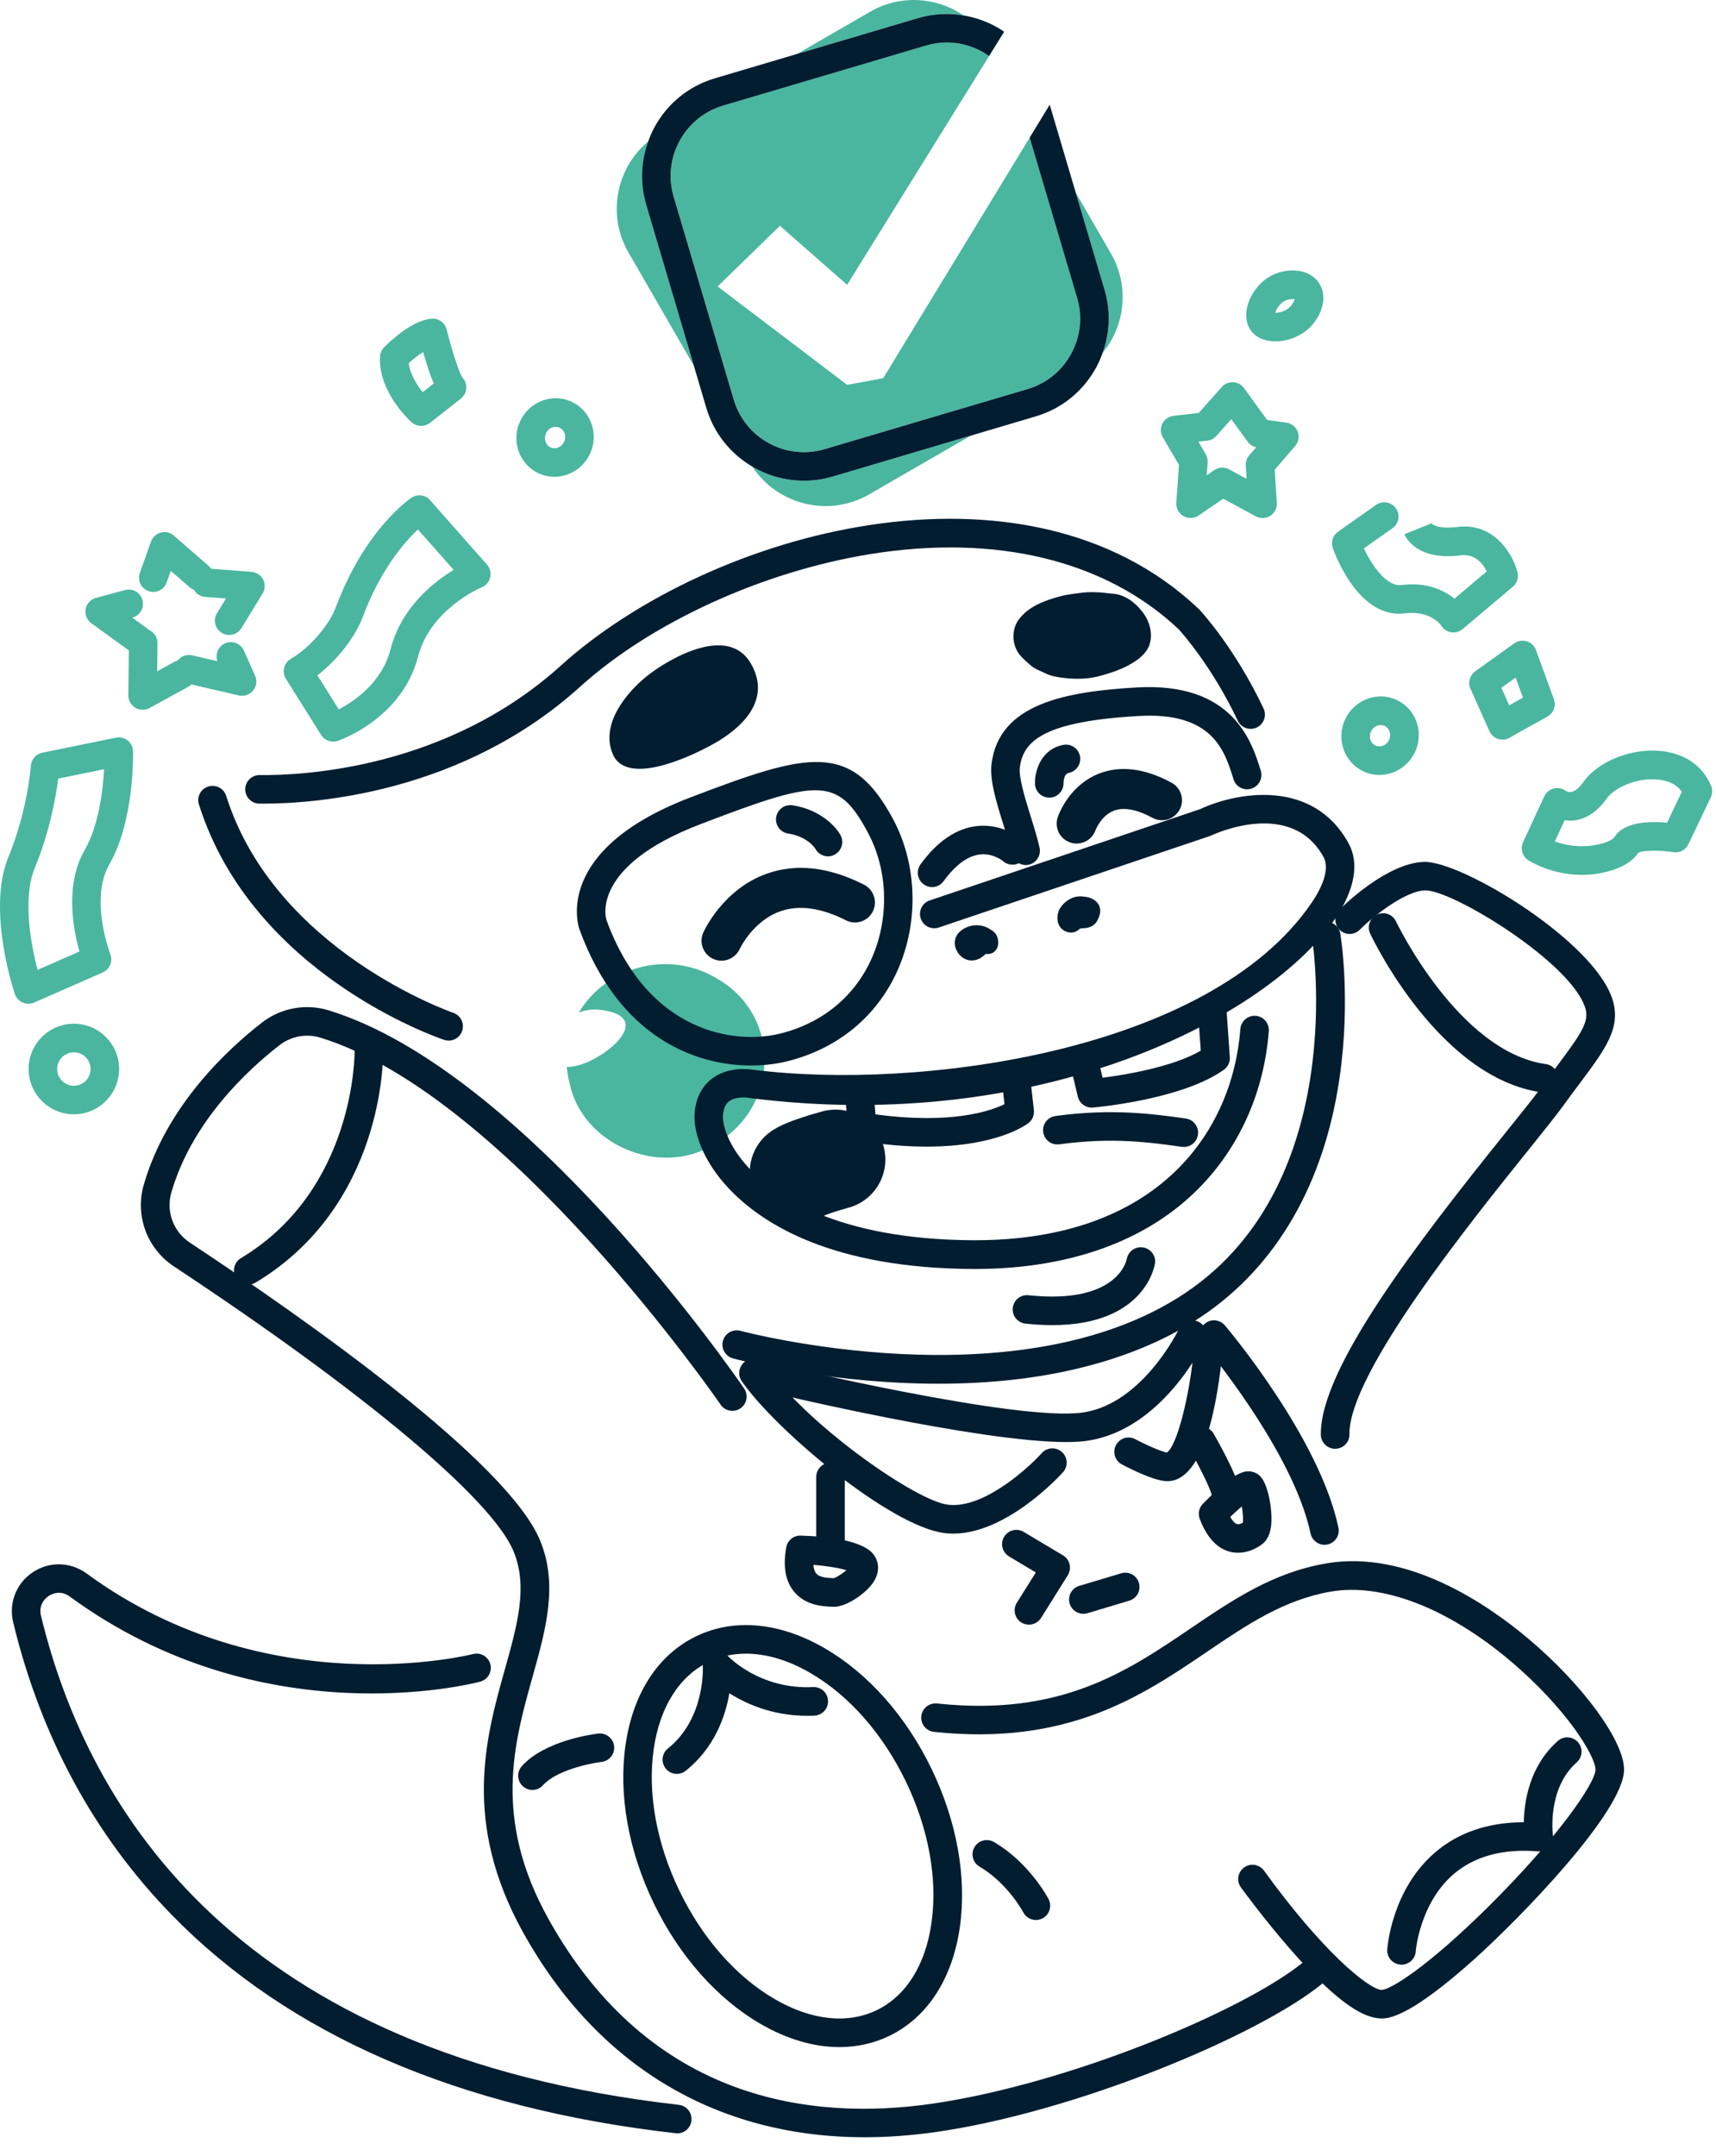 <svg width="86" height="108" viewBox="0 0 86 108" fill="none" xmlns="http://www.w3.org/2000/svg">
<path d="M36.003 49.067C33.456 47.49 30.326 48.503 29.012 50.727C29.35 50.604 29.704 50.547 30.068 50.592C32.194 50.836 31.321 52.109 30.059 52.885C29.561 53.194 28.998 53.443 28.405 53.46C28.431 53.734 28.477 54.012 28.551 54.298C29.206 57.349 33.038 58.966 35.705 57.383C39.011 55.646 39.257 50.999 36.003 49.067Z" fill="#4AB69F"/>
<path d="M59.331 57.463C59.296 57.463 59.265 57.46 59.23 57.457C57.596 57.228 55.745 56.968 53.089 57.331C52.691 57.383 52.337 57.111 52.282 56.719C52.228 56.327 52.503 55.967 52.895 55.912C55.748 55.523 57.788 55.809 59.428 56.038C59.82 56.092 60.092 56.456 60.037 56.845C59.989 57.206 59.68 57.463 59.331 57.463Z" fill="#021D30"/>
<path d="M40.074 58.731C40.074 58.731 40.349 58.514 41.871 58.093" stroke="#021D30" stroke-width="5" stroke-miterlimit="10" stroke-linecap="round" stroke-linejoin="round"/>
<path d="M53.957 42.262C53.848 42.262 53.734 42.245 53.625 42.205C53.107 42.021 52.833 41.461 53.01 40.943C53.064 40.779 53.597 39.337 55.082 38.756C56.152 38.339 57.371 38.49 58.71 39.211C59.197 39.474 59.38 40.081 59.117 40.568C58.853 41.054 58.247 41.237 57.76 40.974C56.971 40.548 56.318 40.428 55.823 40.616C55.179 40.86 54.901 41.595 54.899 41.601C54.753 42.007 54.366 42.262 53.957 42.262Z" fill="#021D30"/>
<path d="M22.486 52.135C22.412 52.135 22.335 52.123 22.258 52.098C21.866 51.966 12.651 48.778 9.97 40.305C9.849 39.927 10.058 39.526 10.436 39.406C10.814 39.286 11.214 39.495 11.335 39.873C13.793 47.642 22.624 50.71 22.712 50.741C23.087 50.867 23.288 51.273 23.162 51.648C23.064 51.946 22.787 52.135 22.486 52.135Z" fill="#021D30"/>
<path d="M46.441 57.446C45.485 57.446 44.377 57.366 43.104 57.163C42.781 57.111 42.535 56.848 42.503 56.522L42.377 55.137C42.34 54.742 42.632 54.396 43.024 54.358C43.419 54.324 43.765 54.613 43.802 55.005L43.877 55.829C47.666 56.344 49.632 55.666 50.341 55.32L50.224 54.267C50.181 53.875 50.464 53.52 50.856 53.477C51.251 53.434 51.603 53.717 51.646 54.109L51.815 55.62C51.841 55.864 51.743 56.104 51.552 56.258C51.474 56.319 50.015 57.446 46.441 57.446Z" fill="#021D30"/>
<path d="M13.223 40.262C13.143 40.262 13.066 40.262 12.997 40.262C12.602 40.256 12.284 39.933 12.29 39.538C12.296 39.146 12.614 38.831 13.005 38.831C13.008 38.831 13.011 38.831 13.014 38.831C15.109 38.857 22.36 38.539 28.107 33.348C35.581 26.597 51.361 22.247 60.074 30.506C60.083 30.515 60.094 30.526 60.103 30.535C60.175 30.612 61.874 32.435 63.325 35.494C63.494 35.852 63.342 36.278 62.985 36.447C62.627 36.616 62.2 36.464 62.032 36.107C60.747 33.394 59.224 31.694 59.073 31.528C55.416 28.074 49.918 26.737 43.591 27.765C38.2 28.64 32.634 31.187 29.068 34.41C23.127 39.775 15.704 40.262 13.223 40.262Z" fill="#021D30"/>
<path d="M48.865 63.576C48.816 63.576 48.77 63.576 48.722 63.576C41.725 63.533 38.217 61.349 36.505 59.521C35.178 58.104 34.76 56.682 34.808 55.823C34.866 54.876 35.292 54.35 35.638 54.072C36.448 53.428 37.507 53.56 37.696 53.588C45.983 54.65 60.615 52.727 65.732 45.232C66.387 44.274 66.607 43.441 66.335 42.946C64.727 40.007 60.887 41.773 60.724 41.85C60.698 41.861 60.672 41.873 60.647 41.881L47.051 46.468C46.676 46.594 46.269 46.394 46.144 46.019C46.018 45.644 46.218 45.238 46.593 45.112L60.148 40.536C61.963 39.689 65.797 38.98 67.589 42.256C68.135 43.252 67.892 44.594 66.911 46.034C63.588 50.898 52.265 56.897 37.498 55.002C37.487 55.002 37.478 54.999 37.47 54.996C37.309 54.971 36.812 54.956 36.523 55.188C36.46 55.24 36.265 55.397 36.233 55.898C36.208 56.33 36.457 57.369 37.544 58.533C38.789 59.861 41.897 62.093 48.725 62.136C48.77 62.136 48.819 62.136 48.865 62.136C58.068 62.136 61.768 56.679 62.163 51.551C62.195 51.156 62.541 50.864 62.93 50.893C63.325 50.924 63.62 51.268 63.588 51.66C63.336 54.931 61.931 57.878 59.633 59.961C57.038 62.331 53.312 63.576 48.865 63.576Z" fill="#021D30"/>
<path d="M54.586 46.145C54.32 46.291 54.085 46.131 53.853 46.377C53.705 46.494 53.487 46.425 53.37 46.294C53.23 46.122 53.261 45.85 53.355 45.664C53.547 45.37 53.891 45.144 54.254 45.204C54.64 45.227 54.989 45.43 54.798 45.859C54.749 45.968 54.7 46.091 54.586 46.145Z" fill="#021D30"/>
<path d="M53.679 46.723C53.485 46.723 53.29 46.629 53.161 46.486C52.929 46.205 52.967 45.807 53.104 45.535L53.121 45.507C53.399 45.078 53.862 44.849 54.303 44.92C54.632 44.94 54.916 45.08 55.05 45.306C55.13 45.441 55.199 45.667 55.061 45.976C55.001 46.114 54.918 46.3 54.718 46.4C54.549 46.491 54.392 46.5 54.277 46.505C54.146 46.514 54.114 46.52 54.066 46.571L54.034 46.6C53.925 46.686 53.802 46.723 53.679 46.723ZM53.608 45.807C53.556 45.922 53.548 46.059 53.593 46.114C53.616 46.136 53.656 46.151 53.676 46.151C53.88 45.953 54.097 45.942 54.246 45.933C54.34 45.928 54.398 45.925 54.452 45.893L54.463 45.887C54.483 45.87 54.512 45.802 54.532 45.759C54.549 45.719 54.584 45.639 54.561 45.601C54.538 45.561 54.432 45.501 54.24 45.487C53.968 45.447 53.736 45.616 53.608 45.807Z" fill="#021D30"/>
<path d="M49.405 47.51C49.357 47.513 49.305 47.522 49.259 47.539C49.185 47.587 49.131 47.659 49.056 47.705C48.922 47.813 48.747 47.856 48.578 47.822C48.421 47.779 48.269 47.656 48.206 47.504C48.098 47.333 48.106 47.09 48.243 46.938C48.535 46.623 49.053 46.546 49.42 46.772C49.546 46.852 49.674 46.909 49.714 47.067C49.755 47.207 49.752 47.396 49.614 47.481C49.554 47.516 49.477 47.51 49.405 47.51Z" fill="#021D30"/>
<path d="M48.693 48.12C48.636 48.12 48.579 48.114 48.525 48.102C48.264 48.034 48.055 47.856 47.955 47.636C47.789 47.353 47.821 46.981 48.038 46.743C48.422 46.325 49.097 46.231 49.575 46.529L49.623 46.557C49.749 46.632 49.935 46.746 49.998 47.001C50.084 47.298 49.995 47.587 49.769 47.728C49.644 47.799 49.526 47.796 49.449 47.796H49.423C49.412 47.796 49.403 47.799 49.392 47.799C49.38 47.808 49.372 47.819 49.36 47.828C49.326 47.862 49.28 47.902 49.226 47.937C49.071 48.057 48.885 48.12 48.693 48.12ZM48.948 46.926C48.768 46.926 48.582 46.998 48.459 47.13C48.41 47.181 48.407 47.281 48.453 47.35L48.476 47.393C48.505 47.459 48.582 47.525 48.656 47.544C48.722 47.556 48.811 47.536 48.879 47.482L48.911 47.459C48.925 47.45 48.948 47.43 48.971 47.407C49.014 47.367 49.06 47.327 49.108 47.296L49.163 47.27C49.229 47.244 49.303 47.23 49.389 47.224H49.452C49.455 47.224 49.458 47.224 49.463 47.224C49.46 47.207 49.458 47.181 49.449 47.147C49.44 47.115 49.409 47.092 49.332 47.047L49.277 47.012C49.177 46.955 49.063 46.926 48.948 46.926Z" fill="#021D30"/>
<path d="M32.517 33.797C31.735 34.392 29.998 36.104 30.711 37.783C31.424 39.463 34.82 37.829 35.956 37.154C36.869 36.61 38.767 35.225 37.636 33.251C36.503 31.279 33.598 32.97 32.517 33.797Z" fill="#021D30"/>
<path d="M52.44 33.757C52.222 33.648 51.987 33.568 51.782 33.437C51.653 33.345 51.544 33.231 51.424 33.133C51.272 32.987 51.112 32.847 51.003 32.664C50.683 32.132 50.717 31.399 51.141 30.933C51.564 30.429 52.188 30.154 52.806 29.971C53.215 29.831 53.644 29.765 54.074 29.714C54.626 29.628 55.184 29.674 55.736 29.742C56.329 29.771 56.841 30.143 57.204 30.592C57.596 31.056 57.805 31.723 57.605 32.312C57.307 33.156 55.971 33.645 55.167 33.852C54.586 34.02 53.974 34.038 53.375 33.972C53.052 33.934 52.732 33.892 52.44 33.757Z" fill="#021D30"/>
<path d="M51.404 43.338C51.078 43.338 50.783 43.112 50.706 42.78C50.608 42.351 50.454 41.856 50.291 41.332C49.93 40.176 49.593 39.086 49.693 38.267C50.068 35.251 53.413 34.647 56.973 34.441C61.806 34.166 62.739 37.168 63.185 38.613C63.303 38.991 63.091 39.395 62.713 39.512C62.336 39.629 61.935 39.42 61.82 39.043L61.818 39.037C61.377 37.609 60.776 35.654 57.053 35.872C52.354 36.144 51.281 37.097 51.112 38.444C51.049 38.957 51.373 39.993 51.656 40.908C51.822 41.438 51.991 41.984 52.099 42.465C52.185 42.851 51.945 43.235 51.559 43.321C51.51 43.332 51.458 43.338 51.404 43.338Z" fill="#021D30"/>
<path d="M37.639 53.382C34.814 53.382 31.005 51.94 29.042 46.566C28.982 46.403 27.703 42.588 34.591 39.955C40.509 37.695 42.664 37.114 44.767 41.057C45.972 43.318 46.055 46.211 44.985 48.612C43.952 50.927 41.98 52.55 39.43 53.176C38.915 53.302 38.306 53.382 37.639 53.382ZM40.855 39.592C39.688 39.592 37.982 40.19 35.103 41.292C29.606 43.392 30.359 45.982 30.393 46.091C32.465 51.763 36.837 52.341 39.09 51.785C41.199 51.267 42.83 49.931 43.68 48.028C44.575 46.022 44.51 43.61 43.505 41.732C42.727 40.267 42.094 39.592 40.855 39.592Z" fill="#021D30"/>
<path d="M46.714 44.443C46.568 44.443 46.422 44.4 46.293 44.305C45.973 44.073 45.901 43.627 46.133 43.306C46.974 42.148 47.925 41.501 48.96 41.386C50.242 41.246 51.121 41.987 51.215 42.07C51.51 42.334 51.539 42.786 51.276 43.08C51.015 43.375 50.566 43.404 50.271 43.146C50.242 43.12 49.759 42.728 49.098 42.811C48.488 42.886 47.882 43.335 47.292 44.145C47.152 44.34 46.934 44.443 46.714 44.443Z" fill="#021D30"/>
<path d="M36.157 48.131C36.02 48.131 35.88 48.103 35.748 48.043C35.247 47.816 35.021 47.23 35.244 46.726C35.284 46.638 36.231 44.551 38.426 43.773C39.903 43.246 41.543 43.432 43.3 44.322C43.792 44.571 43.992 45.175 43.741 45.667C43.492 46.16 42.888 46.36 42.396 46.108C41.154 45.478 40.052 45.327 39.116 45.653C37.734 46.134 37.079 47.53 37.073 47.545C36.901 47.911 36.538 48.131 36.157 48.131Z" fill="#021D30"/>
<path d="M54.712 55.491C54.383 55.491 54.094 55.265 54.017 54.942L53.596 53.179C53.504 52.796 53.742 52.409 54.125 52.318C54.509 52.226 54.895 52.464 54.987 52.847L55.258 53.995C56.372 53.852 58.752 53.465 60.178 52.641L60.037 50.629C60.012 50.234 60.306 49.894 60.701 49.865C61.09 49.84 61.437 50.134 61.465 50.529L61.634 52.962C61.651 53.211 61.54 53.448 61.337 53.594C59.242 55.091 54.952 55.471 54.772 55.489C54.755 55.491 54.735 55.491 54.712 55.491Z" fill="#021D30"/>
<path d="M43.331 107.076C35.945 107.076 29.95 103.522 26.227 96.834C23.148 91.305 24.344 87.039 25.308 83.613C25.929 81.404 26.464 79.495 25.743 77.735C24.679 75.131 18.317 69.794 8.728 63.456C7.365 62.557 6.756 60.903 7.208 59.346C8.353 55.394 11.406 52.567 13.126 51.233C14.076 50.495 15.329 50.266 16.48 50.621C26.316 53.646 36.849 68.916 37.293 69.565C37.516 69.891 37.433 70.338 37.107 70.558C36.781 70.781 36.334 70.698 36.114 70.372C36.008 70.218 25.42 54.868 16.062 51.989C15.358 51.771 14.591 51.912 14.007 52.364C12.425 53.591 9.618 56.181 8.587 59.744C8.31 60.7 8.688 61.71 9.523 62.262C15.381 66.134 25.448 73.22 27.074 77.194C27.981 79.409 27.354 81.639 26.693 83.999C25.755 87.339 24.693 91.125 27.486 96.139C32.605 105.33 40.747 106.249 46.676 105.402C53.461 104.432 62.284 100.78 65.349 98.282C65.655 98.033 66.107 98.079 66.356 98.385C66.605 98.691 66.559 99.144 66.253 99.392C63.045 102.005 53.885 105.82 46.88 106.818C45.66 106.99 44.478 107.076 43.331 107.076Z" fill="#021D30"/>
<path d="M69.255 101.127C69.178 101.127 69.118 101.121 69.07 101.115C68.411 101.041 67.235 100.603 64.665 97.658C63.318 96.113 62.236 94.619 62.19 94.559C61.958 94.239 62.03 93.792 62.35 93.561C62.671 93.329 63.117 93.4 63.349 93.721C66.234 97.71 68.523 99.616 69.227 99.696C69.227 99.696 69.227 99.696 69.23 99.696C69.67 99.696 71.519 98.566 74.595 95.521C78.095 92.052 79.961 89.308 79.961 88.658C79.961 87.995 78.527 85.602 75.674 83.195C72.541 80.557 69.27 79.298 66.7 79.739C64.342 80.145 62.468 81.415 60.484 82.76C57.219 84.973 53.519 87.479 46.809 86.767C46.416 86.724 46.13 86.372 46.173 85.98C46.216 85.588 46.565 85.307 46.96 85.345C53.147 86.006 56.469 83.754 59.68 81.576C61.795 80.142 63.795 78.788 66.457 78.328C70.546 77.621 74.564 80.388 76.596 82.1C79.331 84.403 81.392 87.222 81.392 88.656C81.392 90.739 76.212 96.073 73.851 98.188C70.872 100.849 69.745 101.127 69.255 101.127Z" fill="#021D30"/>
<path d="M51.916 96.193C51.659 96.193 51.41 96.053 51.281 95.807C51.269 95.781 50.5 94.347 49.092 93.52C48.751 93.32 48.637 92.882 48.837 92.542C49.037 92.201 49.475 92.087 49.816 92.287C51.596 93.331 52.511 95.074 52.551 95.149C52.732 95.501 52.594 95.93 52.245 96.113C52.139 96.167 52.028 96.193 51.916 96.193Z" fill="#021D30"/>
<path d="M26.684 89.677C26.512 89.677 26.344 89.617 26.206 89.494C25.911 89.23 25.889 88.778 26.152 88.484C27.305 87.201 29.715 86.884 29.984 86.852C30.37 86.806 30.73 87.087 30.776 87.479C30.822 87.871 30.542 88.226 30.15 88.272C29.56 88.343 27.886 88.689 27.213 89.439C27.073 89.597 26.879 89.677 26.684 89.677Z" fill="#021D30"/>
<path d="M42.066 102.56C40.789 102.56 39.441 102.168 38.102 101.39C35.933 100.128 34.036 97.985 32.765 95.355C31.494 92.725 30.991 89.909 31.349 87.425C31.721 84.835 32.977 82.904 34.886 81.979C36.794 81.058 39.089 81.272 41.35 82.589C43.519 83.851 45.417 85.994 46.687 88.624C47.958 91.254 48.461 94.07 48.104 96.554C47.732 99.144 46.475 101.075 44.567 102C43.788 102.374 42.944 102.56 42.066 102.56ZM37.384 82.849C36.717 82.849 36.085 82.987 35.507 83.267C34.041 83.977 33.066 85.525 32.762 87.628C32.445 89.835 32.903 92.359 34.05 94.731C35.198 97.106 36.892 99.032 38.818 100.151C40.655 101.221 42.472 101.419 43.94 100.709C45.405 99.999 46.381 98.451 46.681 96.348C46.999 94.141 46.541 91.618 45.394 89.245C44.246 86.87 42.552 84.944 40.626 83.825C39.516 83.175 38.408 82.849 37.384 82.849Z" fill="#021D30"/>
<path d="M33.921 88.873C33.712 88.873 33.503 88.781 33.363 88.604C33.117 88.295 33.165 87.846 33.474 87.6C35.366 86.083 35.223 83.51 35.223 83.484C35.203 83.181 35.377 82.898 35.658 82.778C35.935 82.657 36.262 82.729 36.465 82.952C36.528 83.018 38.082 84.652 40.749 84.523C41.152 84.503 41.478 84.809 41.498 85.204C41.519 85.599 41.212 85.934 40.817 85.954C38.926 86.043 37.475 85.416 36.553 84.832C36.362 85.968 35.824 87.548 34.37 88.713C34.236 88.821 34.078 88.873 33.921 88.873Z" fill="#021D30"/>
<path d="M33.944 106.881C33.919 106.881 33.89 106.881 33.861 106.876C22.981 105.639 14.485 101.959 8.61 95.938C4.732 91.963 2.057 87.036 0.663 81.289C0.426 80.314 0.809 79.326 1.642 78.771C2.475 78.216 3.533 78.242 4.343 78.834C13.406 85.47 23.599 82.895 23.703 82.869C24.083 82.769 24.475 82.998 24.575 83.378C24.675 83.759 24.449 84.151 24.066 84.251C23.625 84.368 13.129 87.038 3.496 79.987C3.01 79.63 2.56 79.876 2.435 79.962C2.309 80.044 1.911 80.365 2.054 80.952C4.432 90.741 11.907 102.938 34.022 105.453C34.414 105.499 34.697 105.851 34.651 106.246C34.614 106.609 34.305 106.881 33.944 106.881Z" fill="#021D30"/>
<path d="M47.037 69.325C46.404 69.325 45.749 69.308 45.068 69.276C40.406 69.044 36.881 68.097 36.735 68.057C36.354 67.954 36.128 67.559 36.231 67.179C36.334 66.798 36.726 66.572 37.109 66.675C37.247 66.712 51.083 70.378 59.433 64.758C67.669 59.215 65.778 47.127 65.758 47.007C65.692 46.617 65.958 46.248 66.347 46.185C66.736 46.122 67.106 46.383 67.171 46.772C67.194 46.904 67.707 50.074 67.131 54.021C66.362 59.303 63.975 63.427 60.235 65.945C57.877 67.531 53.73 69.325 47.037 69.325Z" fill="#021D30"/>
<path d="M66.379 77.395C66.047 77.395 65.752 77.163 65.681 76.828C64.805 72.687 60.341 67.376 60.295 67.324C60.04 67.024 60.078 66.572 60.378 66.317C60.679 66.062 61.131 66.1 61.385 66.4C61.58 66.629 66.13 72.043 67.077 76.533C67.16 76.92 66.911 77.3 66.525 77.38C66.476 77.392 66.428 77.395 66.379 77.395Z" fill="#021D30"/>
<path d="M53.436 72.247C49.04 72.247 38.981 69.849 38.518 69.737C38.134 69.645 37.897 69.259 37.988 68.876C38.08 68.492 38.466 68.255 38.85 68.346C38.97 68.375 51.009 71.245 54.271 70.767C57.285 70.326 59.082 66.592 59.099 66.555C59.268 66.197 59.694 66.045 60.052 66.214C60.41 66.383 60.564 66.807 60.395 67.164C60.309 67.347 58.258 71.631 54.48 72.184C54.188 72.227 53.834 72.247 53.436 72.247Z" fill="#021D30"/>
<path d="M58.501 74.207C58.492 74.207 58.487 74.207 58.478 74.207C57.857 74.195 56.695 73.617 56.226 73.368C55.877 73.182 55.742 72.75 55.928 72.401C56.112 72.052 56.547 71.917 56.896 72.103C57.517 72.432 58.235 72.733 58.478 72.773C58.968 72.472 59.609 70.034 59.837 67.593C59.875 67.201 60.218 66.909 60.616 66.947C61.008 66.984 61.3 67.333 61.263 67.725C61.034 70.149 60.376 74.207 58.501 74.207Z" fill="#021D30"/>
<path d="M47.775 76.834C47.517 76.834 47.257 76.808 47.002 76.748C44.181 76.101 38.815 71.566 37.175 69.199C36.949 68.873 37.032 68.429 37.356 68.203C37.679 67.977 38.126 68.06 38.352 68.383C40.355 71.279 45.554 74.948 47.323 75.352C49.08 75.755 51.447 73.646 52.211 72.799C52.474 72.507 52.926 72.481 53.221 72.747C53.516 73.013 53.538 73.463 53.275 73.758C53.149 73.898 50.474 76.834 47.775 76.834Z" fill="#021D30"/>
<path d="M41.623 78.11C41.228 78.11 40.907 77.79 40.907 77.395V73.995C40.907 73.6 41.228 73.279 41.623 73.279C42.018 73.279 42.338 73.6 42.338 73.995V77.395C42.338 77.79 42.018 78.11 41.623 78.11Z" fill="#021D30"/>
<path d="M41.797 80.502C41.763 80.502 41.732 80.5 41.7 80.497C41.683 80.494 41.654 80.494 41.62 80.494C41.239 80.477 40.347 80.437 39.774 79.716C39.356 79.192 39.233 78.451 39.405 77.518C39.468 77.171 39.777 76.922 40.132 76.934C41.52 76.977 43.28 77.18 43.798 77.904C44.072 78.287 44.075 78.765 43.806 79.215C43.457 79.796 42.438 80.502 41.797 80.502ZM40.767 78.399C40.779 78.585 40.825 78.728 40.899 78.823C41.068 79.034 41.471 79.052 41.689 79.063C41.723 79.066 41.755 79.066 41.783 79.069C41.949 79.014 42.232 78.831 42.418 78.668C42.061 78.556 41.437 78.454 40.767 78.399Z" fill="#021D30"/>
<path d="M61.425 75.466C61.09 75.466 60.792 75.231 60.724 74.891C60.661 74.573 60.083 73.423 59.585 72.544C59.39 72.201 59.513 71.763 59.856 71.568C60.2 71.374 60.638 71.494 60.832 71.84C61.101 72.315 61.991 73.924 62.129 74.613C62.206 74.999 61.954 75.377 61.568 75.454C61.519 75.46 61.473 75.466 61.425 75.466Z" fill="#021D30"/>
<path d="M62.049 77.793C61.886 77.793 61.723 77.77 61.565 77.721C60.944 77.529 60.461 76.98 60.126 76.093C60.029 75.832 60.089 75.54 60.283 75.343C61.866 73.72 62.355 73.718 62.564 73.715C62.567 73.715 62.567 73.715 62.57 73.715C62.79 73.715 62.996 73.798 63.148 73.949C63.577 74.379 63.772 75.689 63.712 76.37C63.669 76.848 63.503 77.192 63.219 77.392C62.844 77.658 62.441 77.793 62.049 77.793ZM61.654 75.998C61.78 76.219 61.903 76.327 61.989 76.353C62.08 76.382 62.198 76.336 62.286 76.29C62.312 76.107 62.286 75.775 62.235 75.475C62.06 75.621 61.857 75.804 61.654 75.998Z" fill="#021D30"/>
<path d="M51.566 81.395C51.437 81.395 51.306 81.361 51.185 81.287C50.851 81.078 50.75 80.634 50.959 80.299L51.912 78.78L50.57 77.978C50.23 77.775 50.118 77.337 50.321 76.997C50.524 76.656 50.962 76.545 51.303 76.748L53.274 77.924C53.44 78.021 53.558 78.184 53.603 78.371C53.649 78.556 53.615 78.754 53.515 78.92L52.173 81.061C52.035 81.278 51.803 81.395 51.566 81.395Z" fill="#021D30"/>
<path d="M54.293 80.852C53.984 80.852 53.7 80.651 53.609 80.342C53.494 79.964 53.709 79.564 54.09 79.452L56.187 78.823C56.565 78.708 56.966 78.923 57.077 79.303C57.189 79.684 56.977 80.082 56.596 80.193L54.499 80.823C54.43 80.84 54.361 80.852 54.293 80.852Z" fill="#021D30"/>
<path d="M52.735 66.389C52.32 66.389 51.873 66.366 51.392 66.314C51 66.272 50.714 65.919 50.757 65.527C50.8 65.135 51.149 64.849 51.544 64.892C55.988 65.364 56.452 63.172 56.469 63.078C56.541 62.694 56.907 62.431 57.293 62.497C57.677 62.563 57.94 62.918 57.883 63.301C57.863 63.441 57.359 66.389 52.735 66.389Z" fill="#021D30"/>
<path d="M66.911 72.584C66.522 72.584 66.201 72.269 66.196 71.877C66.15 68.595 70.963 62.331 75.479 56.716C76.246 55.763 76.853 55.008 77.187 54.55C77.485 54.141 77.76 53.772 78.009 53.44C79.236 51.797 79.651 51.196 79.457 50.529C78.784 48.231 72.755 44.563 71.412 44.608C70.439 44.643 68.891 45.836 68.144 46.583C67.864 46.861 67.412 46.861 67.131 46.583C66.854 46.303 66.854 45.85 67.131 45.573C67.369 45.335 69.509 43.246 71.361 43.18C71.375 43.18 71.39 43.18 71.407 43.18C73.335 43.18 79.972 47.198 80.83 50.129C81.237 51.517 80.453 52.564 79.156 54.298C78.91 54.627 78.638 54.99 78.346 55.394C77.991 55.88 77.376 56.648 76.598 57.618C73.673 61.255 67.589 68.821 67.629 71.86C67.635 72.255 67.32 72.578 66.922 72.584C66.917 72.584 66.914 72.584 66.911 72.584Z" fill="#021D30"/>
<path d="M77.373 54.736C77.339 54.736 77.308 54.733 77.273 54.73C72.136 54.015 68.808 47.07 68.668 46.775C68.499 46.417 68.654 45.991 69.009 45.822C69.366 45.653 69.793 45.805 69.962 46.162C69.993 46.228 73.101 52.701 77.471 53.311C77.863 53.365 78.135 53.726 78.08 54.118C78.031 54.478 77.725 54.736 77.373 54.736Z" fill="#021D30"/>
<path d="M12.445 64.36C12.202 64.36 11.964 64.237 11.83 64.013C11.627 63.676 11.735 63.235 12.076 63.032C17.811 59.592 17.771 52.758 17.771 52.69C17.765 52.295 18.08 51.969 18.475 51.963C18.477 51.963 18.483 51.963 18.486 51.963C18.875 51.963 19.196 52.275 19.201 52.667C19.207 52.982 19.247 60.396 12.811 64.257C12.697 64.328 12.571 64.36 12.445 64.36Z" fill="#021D30"/>
<path d="M41.497 42.903C41.248 42.903 41.005 42.771 40.873 42.54C40.847 42.497 40.475 41.91 39.499 41.761C39.107 41.701 38.841 41.338 38.898 40.946C38.959 40.556 39.322 40.285 39.714 40.345C41.085 40.554 41.872 41.383 42.123 41.841C42.312 42.188 42.184 42.623 41.837 42.812C41.729 42.877 41.611 42.903 41.497 42.903Z" fill="#021D30"/>
<path d="M52.586 39.961C52.202 39.961 51.885 39.661 51.87 39.277C51.85 38.702 52.116 37.552 53.284 37.32C53.667 37.243 54.048 37.494 54.125 37.881C54.202 38.267 53.951 38.645 53.564 38.722C53.298 38.776 53.301 39.214 53.301 39.234C53.307 39.626 52.995 39.953 52.603 39.964C52.6 39.961 52.591 39.961 52.586 39.961Z" fill="#021D30"/>
<path d="M70.239 98.431C70.222 98.431 70.205 98.431 70.188 98.428C69.793 98.399 69.498 98.062 69.524 97.667C69.533 97.547 69.75 94.682 71.905 92.822C73.078 91.809 74.578 91.297 76.369 91.294C76.386 90.255 76.65 88.481 78.072 87.222C78.367 86.959 78.819 86.987 79.082 87.285C79.345 87.579 79.317 88.032 79.019 88.295C77.522 89.62 77.823 91.915 77.826 91.938C77.857 92.152 77.788 92.37 77.64 92.527C77.491 92.685 77.279 92.768 77.064 92.751C75.31 92.613 73.894 92.999 72.849 93.895C71.147 95.358 70.952 97.741 70.952 97.764C70.926 98.142 70.612 98.431 70.239 98.431Z" fill="#021D30"/>
<path d="M1.425 50.289C1.327 50.289 1.227 50.269 1.135 50.229C0.952 50.149 0.812 49.994 0.746 49.805C0.689 49.634 -0.67 45.576 0.426 42.923C1.379 40.622 1.548 38.384 1.548 38.361C1.57 38.041 1.802 37.775 2.117 37.712L5.809 36.956C6.015 36.913 6.232 36.965 6.398 37.097C6.564 37.228 6.661 37.426 6.667 37.638C6.67 37.778 6.741 41.109 5.482 43.301C4.475 45.052 5.517 47.774 5.528 47.802C5.668 48.16 5.502 48.563 5.15 48.718L1.711 50.229C1.619 50.269 1.522 50.289 1.425 50.289ZM2.918 39.008C2.807 39.873 2.506 41.638 1.748 43.47C1.104 45.029 1.57 47.393 1.882 48.592L3.983 47.671C3.671 46.577 3.239 44.334 4.243 42.588C4.953 41.355 5.159 39.584 5.216 38.539L2.918 39.008Z" fill="#4AB69F"/>
<path d="M3.703 55.826C2.452 55.826 1.434 54.807 1.434 53.557C1.434 52.306 2.452 51.288 3.703 51.288C4.953 51.288 5.969 52.306 5.969 53.557C5.969 54.807 4.953 55.826 3.703 55.826ZM3.703 52.721C3.242 52.721 2.864 53.096 2.864 53.56C2.864 54.023 3.239 54.398 3.703 54.398C4.164 54.398 4.539 54.023 4.539 53.56C4.539 53.096 4.164 52.721 3.703 52.721Z" fill="#4AB69F"/>
<path d="M16.697 37.154C16.457 37.154 16.225 37.031 16.091 36.819L14.328 34.009C14.225 33.846 14.194 33.645 14.239 33.459C14.285 33.27 14.405 33.11 14.571 33.013C15.607 32.406 16.532 31.23 16.823 30.443C18.283 26.52 20.529 24.997 20.624 24.934C20.921 24.737 21.319 24.788 21.554 25.058L24.407 28.288C24.561 28.463 24.621 28.7 24.567 28.927C24.513 29.152 24.355 29.338 24.141 29.424C24.118 29.433 21.568 30.509 20.956 32.884C20.154 35.992 17.058 37.074 16.926 37.117C16.852 37.142 16.775 37.154 16.697 37.154ZM15.908 33.834L16.975 35.537C17.739 35.145 19.138 34.215 19.573 32.529C20.111 30.435 21.72 29.167 22.736 28.552L20.944 26.526C20.283 27.146 19.064 28.532 18.168 30.941C17.839 31.814 16.995 33.002 15.908 33.834Z" fill="#4AB69F"/>
<path d="M21.102 21.337C20.927 21.337 20.756 21.274 20.621 21.151C20.449 20.994 18.944 19.572 19.047 17.855C19.058 17.68 19.13 17.514 19.256 17.391C19.576 17.071 20.698 16.018 21.651 15.966C21.997 15.946 22.301 16.175 22.384 16.507C22.627 17.474 22.999 18.668 23.176 18.919C23.311 19.062 23.38 19.254 23.368 19.452C23.357 19.655 23.257 19.846 23.096 19.972L21.545 21.189C21.414 21.286 21.259 21.337 21.102 21.337ZM20.484 18.195C20.547 18.728 20.881 19.268 21.185 19.649L21.74 19.214C21.548 18.773 21.365 18.201 21.208 17.637C20.979 17.78 20.721 17.978 20.484 18.195ZM23.162 18.899C23.165 18.902 23.168 18.905 23.171 18.908C23.168 18.905 23.165 18.899 23.162 18.899Z" fill="#4AB69F"/>
<path d="M27.783 23.887C27.52 23.887 27.254 23.833 26.999 23.715C26.029 23.275 25.608 22.107 26.061 21.117C26.278 20.642 26.662 20.276 27.142 20.087C27.632 19.895 28.164 19.907 28.636 20.124C29.111 20.339 29.469 20.734 29.643 21.229C29.815 21.715 29.792 22.247 29.575 22.722C29.24 23.455 28.524 23.887 27.783 23.887ZM27.849 21.386C27.789 21.386 27.726 21.398 27.666 21.42C27.532 21.472 27.423 21.578 27.363 21.712C27.24 21.984 27.343 22.299 27.595 22.416C27.846 22.531 28.152 22.402 28.276 22.13C28.338 21.993 28.344 21.844 28.299 21.709C28.253 21.584 28.164 21.483 28.047 21.429C27.981 21.398 27.915 21.386 27.849 21.386Z" fill="#4AB69F"/>
<path d="M69.129 38.825C68.866 38.825 68.6 38.771 68.345 38.654C67.375 38.213 66.954 37.045 67.406 36.055C67.859 35.065 69.015 34.619 69.985 35.062C70.955 35.503 71.376 36.67 70.923 37.661C70.586 38.393 69.87 38.825 69.129 38.825ZM69.195 36.324C68.997 36.324 68.8 36.447 68.706 36.653C68.582 36.925 68.686 37.24 68.937 37.354C69.189 37.469 69.495 37.34 69.618 37.068C69.742 36.796 69.638 36.482 69.387 36.364C69.324 36.336 69.258 36.324 69.195 36.324Z" fill="#4AB69F"/>
<path d="M59.665 25.951C59.542 25.951 59.419 25.919 59.31 25.856C59.073 25.719 58.933 25.458 58.953 25.186L59.084 23.289L58.275 21.907C58.151 21.698 58.143 21.441 58.252 21.226C58.36 21.008 58.569 20.862 58.81 20.834L60.077 20.688L61.231 19.389C61.374 19.226 61.583 19.14 61.8 19.148C62.018 19.16 62.218 19.266 62.344 19.443L63.506 21.043L64.462 21.172C64.722 21.206 64.942 21.38 65.037 21.627C65.131 21.873 65.08 22.15 64.908 22.348L63.883 23.532L63.989 25.192C64.007 25.453 63.881 25.701 63.66 25.842C63.44 25.982 63.162 25.993 62.933 25.867L61.302 24.986L60.069 25.83C59.949 25.91 59.806 25.951 59.665 25.951ZM61.259 23.429C61.377 23.429 61.494 23.458 61.6 23.515L62.475 23.99L62.433 23.329C62.421 23.143 62.481 22.957 62.604 22.814L62.956 22.408C62.785 22.37 62.63 22.273 62.527 22.127L61.706 21L60.953 21.847C60.807 22.01 60.598 22.09 60.398 22.087L60.06 22.127L60.426 22.754C60.498 22.877 60.532 23.023 60.524 23.166L60.478 23.81L60.853 23.552C60.976 23.472 61.119 23.429 61.259 23.429Z" fill="#4AB69F"/>
<path d="M42.455 19.28L35.965 14.352L39.087 11.313L42.455 14.269L49.572 2.805C49.455 2.722 49.334 2.645 49.206 2.574C48.656 2.276 48.058 2.124 47.454 2.124C47.108 2.124 46.759 2.173 46.418 2.276L36.236 5.289C35.303 5.567 34.531 6.194 34.062 7.058C33.592 7.922 33.486 8.912 33.764 9.845L36.777 20.027C37.35 21.964 39.393 23.075 41.333 22.499L51.515 19.486C52.448 19.208 53.221 18.582 53.69 17.718C54.159 16.853 54.265 15.863 53.987 14.93L51.606 6.892L44.263 18.948L42.455 19.28Z" fill="#4AB69F"/>
<path d="M48.287 0.771C46.939 -0.151 45.122 -0.285 43.62 0.582L39.951 2.699L46.009 0.905C46.759 0.685 47.535 0.645 48.287 0.771Z" fill="#4AB69F"/>
<path d="M55.681 12.71L53.91 9.645L55.355 14.527C55.664 15.574 55.624 16.673 55.258 17.686C56.386 16.315 56.617 14.332 55.681 12.71Z" fill="#4AB69F"/>
<path d="M40.291 24.085C39.367 24.085 38.474 23.83 37.701 23.372C38.96 25.298 41.539 25.936 43.553 24.772L48.653 21.827L41.736 23.876C41.255 24.016 40.769 24.085 40.291 24.085Z" fill="#4AB69F"/>
<path d="M32.488 7.086C30.882 8.423 30.413 10.772 31.492 12.641L34.783 18.344L32.388 10.254C32.078 9.201 32.118 8.102 32.488 7.086Z" fill="#4AB69F"/>
<path d="M55.358 14.527L53.91 9.644L52.608 5.246L51.604 6.894L53.985 14.933C54.262 15.866 54.156 16.856 53.687 17.72C53.218 18.584 52.445 19.211 51.512 19.489L41.33 22.502C39.39 23.077 37.35 21.967 36.775 20.029L33.761 9.848C33.484 8.915 33.59 7.925 34.059 7.06C34.528 6.196 35.301 5.569 36.234 5.292L46.416 2.279C46.756 2.178 47.105 2.127 47.451 2.127C48.055 2.127 48.653 2.279 49.203 2.576C49.331 2.645 49.452 2.725 49.569 2.808L50.325 1.589C50.184 1.492 50.035 1.403 49.884 1.32C49.377 1.045 48.837 0.865 48.284 0.773C47.532 0.647 46.756 0.687 46.006 0.908L39.948 2.702L35.824 3.924C34.525 4.31 33.449 5.18 32.797 6.379C32.671 6.611 32.571 6.849 32.485 7.089C32.116 8.105 32.076 9.204 32.385 10.254L34.78 18.344L35.398 20.436C35.779 21.721 36.623 22.739 37.696 23.372C38.471 23.83 39.364 24.084 40.286 24.084C40.764 24.084 41.25 24.016 41.731 23.876L48.648 21.827L51.913 20.859C53.212 20.473 54.288 19.603 54.94 18.404C55.066 18.172 55.169 17.932 55.255 17.689C55.627 16.673 55.667 15.574 55.358 14.527Z" fill="#021D30"/>
<path d="M66.109 14.189C65.628 13.448 64.567 13.416 63.814 13.76C63.202 14.04 62.692 14.658 62.517 15.334C62.395 15.806 62.457 16.247 62.695 16.567C62.924 16.879 63.307 17.068 63.777 17.096C63.822 17.099 63.868 17.102 63.917 17.102C64.569 17.102 65.253 16.819 65.691 16.358C66.218 15.809 66.57 14.896 66.109 14.189ZM64.658 15.371C64.446 15.591 64.106 15.674 63.908 15.674C63.965 15.482 64.149 15.182 64.412 15.062C64.578 14.985 64.775 14.973 64.884 14.99C64.853 15.09 64.77 15.254 64.658 15.371Z" fill="#4AB69F"/>
<path d="M72.84 31.685C72.803 31.685 72.766 31.683 72.729 31.677C72.523 31.645 72.342 31.525 72.234 31.348C72.219 31.325 71.693 30.569 70.414 30.73C68.116 31.021 66.925 27.825 66.796 27.459C66.691 27.158 66.796 26.82 67.06 26.637L68.963 25.295C69.286 25.066 69.733 25.144 69.959 25.467C70.188 25.79 70.11 26.237 69.787 26.463L68.353 27.476C68.751 28.314 69.481 29.402 70.236 29.31C71.524 29.147 72.385 29.585 72.892 29.994L74.511 28.626C74.317 28.24 73.922 27.731 73.212 27.822C70.992 28.108 70.442 26.901 70.385 26.763L71.713 26.231C71.713 26.231 71.707 26.211 71.69 26.18C71.693 26.182 71.942 26.543 73.029 26.403C74.892 26.16 75.822 27.779 76.051 28.669C76.12 28.935 76.028 29.216 75.819 29.393L73.301 31.519C73.172 31.628 73.009 31.685 72.84 31.685Z" fill="#4AB69F"/>
<path d="M75.301 37.057C75.227 37.057 75.15 37.045 75.075 37.02C74.883 36.957 74.729 36.816 74.646 36.633L73.696 34.507C73.556 34.195 73.656 33.832 73.933 33.631L75.891 32.232C76.071 32.1 76.306 32.066 76.517 32.132C76.732 32.198 76.901 32.361 76.978 32.57L77.874 35.031C77.994 35.36 77.857 35.729 77.55 35.901L75.647 36.962C75.544 37.028 75.424 37.057 75.301 37.057ZM75.244 34.458L75.636 35.337L76.326 34.953L75.959 33.949L75.244 34.458Z" fill="#4AB69F"/>
<path d="M79.293 43.83C78.36 43.83 77.418 43.584 76.617 43.112C76.3 42.926 76.177 42.528 76.331 42.194L77.393 39.898C77.484 39.701 77.659 39.558 77.871 39.504C78.074 39.452 78.291 39.495 78.463 39.618C78.612 39.715 78.927 39.784 79.362 39.169C80.094 38.136 81.765 37.472 83.254 37.626C84.435 37.749 85.32 38.362 85.749 39.355C85.832 39.544 85.826 39.761 85.737 39.947L84.618 42.297C84.481 42.583 84.175 42.746 83.857 42.694C83.159 42.583 82.326 42.6 82.103 42.726C81.748 43.284 80.993 43.553 80.566 43.664C80.154 43.776 79.725 43.83 79.293 43.83ZM77.925 42.156C79.33 42.68 80.698 42.219 80.898 41.959C81.362 41.163 82.664 41.135 83.548 41.218L84.287 39.667C84.038 39.318 83.643 39.111 83.102 39.057C82.04 38.946 80.913 39.458 80.526 40.002C80.077 40.637 79.548 41.003 78.952 41.095C78.758 41.123 78.578 41.12 78.414 41.095L77.925 42.156Z" fill="#4AB69F"/>
<path d="M7.681 29.656C7.601 29.656 7.521 29.642 7.441 29.613C7.069 29.482 6.874 29.07 7.008 28.698L7.569 27.132C7.649 26.909 7.833 26.74 8.062 26.68C8.29 26.62 8.534 26.677 8.711 26.832L10.445 28.343C10.743 28.603 10.774 29.055 10.514 29.353C10.254 29.651 9.804 29.682 9.504 29.422L8.559 28.6L8.353 29.178C8.25 29.476 7.976 29.656 7.681 29.656Z" fill="#4AB69F"/>
<path d="M11.485 31.811C11.356 31.811 11.227 31.777 11.113 31.705C10.775 31.499 10.669 31.058 10.875 30.721L11.327 29.985L10.286 29.905C9.891 29.877 9.596 29.53 9.627 29.138C9.656 28.743 10.002 28.449 10.394 28.48L12.603 28.649C12.852 28.669 13.073 28.815 13.187 29.035C13.302 29.259 13.29 29.522 13.162 29.733L12.1 31.468C11.962 31.691 11.725 31.811 11.485 31.811Z" fill="#4AB69F"/>
<path d="M12.128 34.859C12.074 34.859 12.019 34.853 11.968 34.842L9.309 34.226C8.926 34.138 8.686 33.754 8.774 33.368C8.863 32.984 9.246 32.744 9.633 32.833L10.895 33.125C10.772 32.776 10.935 32.386 11.278 32.232C11.639 32.072 12.062 32.235 12.223 32.595L12.784 33.854C12.895 34.103 12.855 34.392 12.681 34.601C12.543 34.767 12.34 34.859 12.128 34.859Z" fill="#4AB69F"/>
<path d="M7.148 35.56C7.022 35.56 6.893 35.526 6.782 35.46C6.564 35.328 6.43 35.094 6.433 34.839L6.461 32.209C6.464 31.817 6.785 31.502 7.177 31.502C7.18 31.502 7.182 31.502 7.185 31.502C7.58 31.505 7.898 31.831 7.892 32.226L7.878 33.631L8.733 33.159C9.08 32.967 9.515 33.093 9.706 33.44C9.898 33.786 9.772 34.221 9.426 34.413L7.494 35.474C7.386 35.531 7.268 35.56 7.148 35.56Z" fill="#4AB69F"/>
<path d="M6.925 32.761C6.779 32.761 6.634 32.718 6.508 32.624L4.576 31.224C4.353 31.061 4.241 30.787 4.293 30.515C4.341 30.243 4.545 30.025 4.811 29.954L6.264 29.562C6.645 29.459 7.04 29.685 7.14 30.065C7.243 30.446 7.017 30.841 6.636 30.941L6.631 30.944L7.346 31.462C7.667 31.694 7.738 32.14 7.506 32.461C7.366 32.658 7.146 32.761 6.925 32.761Z" fill="#4AB69F"/>
</svg>
